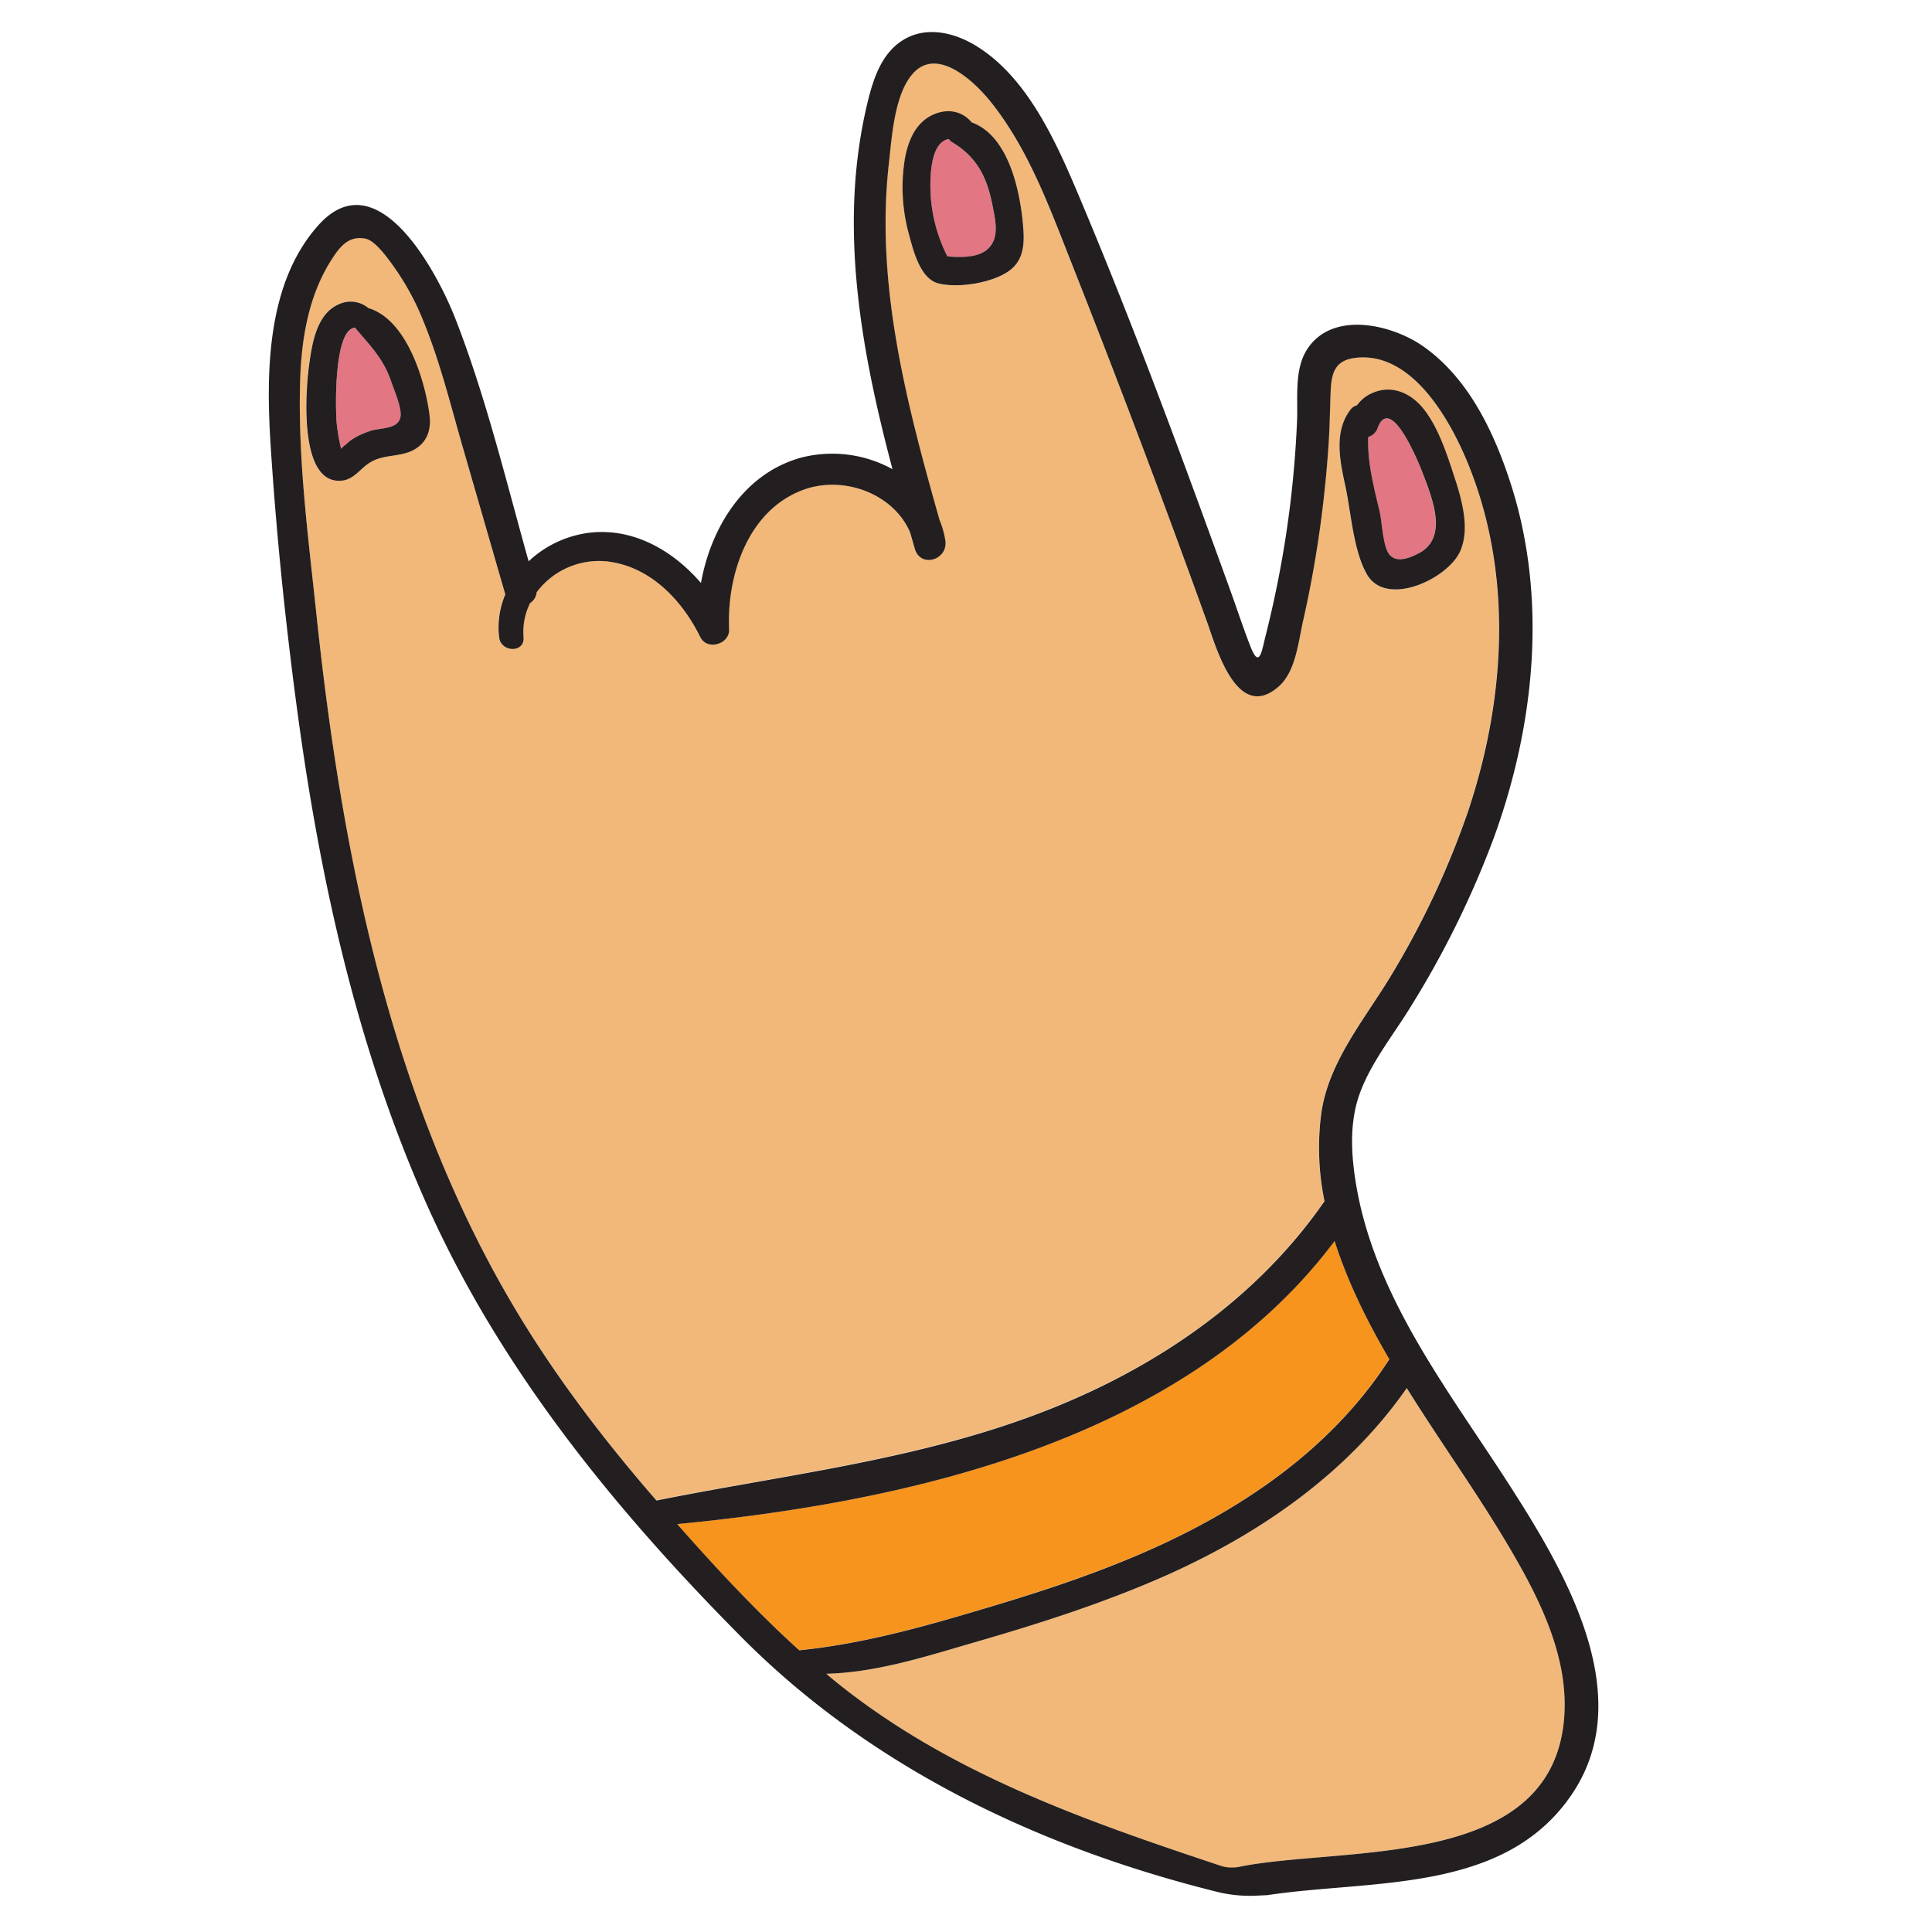 <svg id="Layer_1" data-name="Layer 1" xmlns="http://www.w3.org/2000/svg" viewBox="0 0 600 600"><defs><style>.cls-1{fill:#e27683;}.cls-2{fill:#f2b879;}.cls-3{fill:#f7941e;}.cls-4{fill:#231f20;}</style></defs><title>doodle</title><path class="cls-1" d="M110.26,101.77c-6.87.39-6.08,27.25-5.63,30.32a63.42,63.42,0,0,0,1.3,7.27,11,11,0,0,1,1.66-1.46c1.89-2,4.9-3.22,7.45-4.09,3-1,8.8-.39,9.35-4.49.38-2.74-1.93-8-2.8-10.6C119.12,111.3,115,107.47,110.26,101.77Z"/><path class="cls-1" d="M431.47,172.22c2.27,2.73,6.35,1,9.1-.4,9.39-4.86,4-17.39,1.14-25.12-.85-2.27-9.88-25.06-14-13.54a4.3,4.3,0,0,1-2.83,2.54c-.27,8,1.68,15.32,3.54,23.37C429.17,162.18,429.5,169.87,431.47,172.22Z"/><path class="cls-1" d="M295.67,44.18a3.42,3.42,0,0,1-1.06-1c-5.75,1-5.85,11.85-5.63,16.95a48.24,48.24,0,0,0,5.25,19.54c3.84.31,8.48.38,11.35-1.44,5.22-3.31,3.6-9.45,2.62-14.45C306.47,55,303.43,48.85,295.67,44.18Z"/><path class="cls-2" d="M438.19,433.21c-.45-.7-.89-1.41-1.34-2.13-18.92,27.16-47,46.21-77.23,59.28-18.38,7.95-37.48,14-56.7,19.6-15,4.33-30.61,9.46-46.35,9.84.47.39.93.81,1.4,1.2,36.5,30.09,80.72,45,124.86,59.71a4.73,4.73,0,0,1,2.14-1c32.11-6.44,96.71,1.25,100.76-45.86,1.71-19.88-8.38-38.83-18.25-55.34C458.24,463.08,447.77,448.43,438.19,433.21Z"/><path class="cls-2" d="M411.29,373a81.89,81.89,0,0,1-1-27.31c2.35-16.56,14.19-30,22.41-44a264,264,0,0,0,23.1-49.56c11.59-34.57,14.09-73,.37-107.4-5.42-13.56-17.35-35.6-35.1-33.66-6.51.71-7.63,4.64-7.87,10.36-.21,5.11-.27,10.22-.57,15.33-.52,8.63-1.39,17.23-2.55,25.8-1.38,10.14-3.17,20.22-5.44,30.2-1.46,6.45-2.28,15.78-7.6,20.42-12.87,11.26-19.35-12-22.15-19.83q-20.21-56.3-42.25-111.89c-6.82-17.23-13.37-35.34-25.12-50-5.09-6.34-16.8-17.41-24.36-8.31-5.48,6.59-6.24,19.43-7.16,27.57-4.25,37.52,5.57,74.81,15.73,110.7a28.23,28.23,0,0,1,1.79,6.3c1,6.13-7.71,8.83-9.49,2.62q-.71-2.44-1.4-4.91c-5.12-12.25-20.93-18-33.5-13.24-17,6.48-23.47,26.53-22.75,43.21.2,4.64-6.84,6.7-8.95,2.42-5.67-11.55-15.52-22-28.92-23.51a24.15,24.15,0,0,0-21.91,9.6,4.33,4.33,0,0,1-2,3.3,20.12,20.12,0,0,0-2.06,10.66c.41,4.93-7,4.75-7.59,0a26.26,26.26,0,0,1,1.94-13.34l-13.11-45.38c-3.82-13.2-7.11-26.77-12.34-39.51a79.72,79.72,0,0,0-9.19-16.9c-1.74-2.37-5.65-8-8.71-8.67-5.25-1.1-8,2.5-10.43,6.23-7.31,11.25-9.55,24.82-9.93,38-.7,23.88,2.53,48.21,5,71.92,2.61,24.66,6,49.25,10.66,73.6,9.36,48.52,24.23,96.37,49.15,139.27,13,22.36,28.63,43,45.56,62.5l.3.34.21-.07c41.27-8.26,82.75-12.71,122.2-28.43C359.94,424.06,390.52,403,411.29,373Zm8-245.67a3.81,3.81,0,0,1,2.1-1.45,11.29,11.29,0,0,1,5-3.9c5.84-2.48,11.61.12,15.43,4.75,4.83,5.86,7.6,14.67,9.92,21.77,2.21,6.75,4.76,15.84,1.68,22.73-3.85,8.61-23.17,17.64-29.07,7-4.12-7.44-4.8-18.79-6.57-27.07C416.15,143.26,414.14,134.25,419.34,127.33ZM127,140.37c-3.92,1.48-8.18.93-11.94,3.14-3,1.79-5.07,5.33-8.86,5.75C92.38,150.82,94.9,120.31,96,112.77c.94-6.35,2.4-15.19,9-18.21a8.61,8.61,0,0,1,9.32,1.11c11.91,3.53,17.59,22.42,18.94,33.19C134,134.07,132.18,138.4,127,140.37ZM313,84.42c-5.29,3.52-15.45,5.15-21.55,3.62-5.67-1.43-7.77-10.12-9.15-15.19a54.93,54.93,0,0,1-1.36-23c.93-5.71,3.22-11.67,8.83-14.21,4.47-2,9-1.2,12,2.38,11.36,4.08,14.93,20.84,15.93,31.42C318.24,75.18,318.27,80.91,313,84.42Z"/><path class="cls-3" d="M356.2,481.68c29.74-13.08,57.46-31.95,75.24-59.58-6.68-11.47-12.88-23.87-17-36.71-46.08,61.44-131.18,80.94-204.18,87.9,12,13.59,24.46,27,37.9,39.2,19.42-2,37.7-7.05,56.41-12.64C322.07,494.64,339.5,489,356.2,481.68Z"/><path class="cls-4" d="M469.06,461.66c-18.75-29.27-41.9-58.37-47.87-93.54-1.56-9.17-2.18-19.15.93-28.05,3.42-9.8,10.43-18.39,15.81-27.15a291.85,291.85,0,0,0,26-52.75c12.75-35.08,16.8-74.59,5.05-110.54-5.13-15.71-13-32.2-26.89-42-9.74-6.9-28.37-11.32-36.2.93-4,6.31-2.78,15-3.08,22.1a328.62,328.62,0,0,1-3.4,35.3q-2.43,15.93-6.39,31.58c-1.18,4.66-1.88,10.37-4.68,3.23-2.23-5.7-4.14-11.56-6.22-17.31-14.65-40.45-29.55-81-46.22-120.62-7.2-17.15-16.27-38.63-32.95-48.71-6.29-3.81-14.4-5.89-21.29-2.37-7.64,3.91-10.37,12.35-12.25,20.13-9.15,37.85-2.09,76.61,7.76,113.82a38.75,38.75,0,0,0-28.48-3.56c-17.61,4.9-27.88,21.57-31,38.9-8.57-9.93-20.61-17-34.06-15.67a33.61,33.61,0,0,0-19.46,8.94c-7.07-25.19-13.29-51.12-22.77-75.41C135.85,84.71,117.32,49.55,99,69.81c-16.08,17.8-16.38,45.3-15,67.75C85.72,164.75,88.5,192,92.09,219c7,52.66,18.37,105.08,39.91,153.86,22.83,51.69,58.6,95.56,98.14,135.44,40.31,40.65,92.61,65.48,147.72,79.2a42.54,42.54,0,0,0,12.21,1.22l3.45-.16c32.76-4.94,73.68-.39,94.62-31.3C508.86,526.67,486,488.06,469.06,461.66ZM203.88,466l-.3-.34c-16.93-19.5-32.57-40.14-45.56-62.5-24.92-42.9-39.79-90.75-49.15-139.27-4.7-24.35-8.05-48.94-10.66-73.6-2.5-23.71-5.73-48-5-71.92.38-13.18,2.62-26.75,9.93-38,2.42-3.73,5.18-7.33,10.43-6.23,3.06.64,7,6.3,8.71,8.66a80,80,0,0,1,9.19,16.91c5.23,12.74,8.52,26.31,12.34,39.51l13.11,45.38A26.26,26.26,0,0,0,155,197.91c.56,4.75,8,4.93,7.59,0a20.14,20.14,0,0,1,2.06-10.66,4.33,4.33,0,0,0,2-3.3,24.15,24.15,0,0,1,21.91-9.6c13.4,1.56,23.25,12,28.92,23.51,2.11,4.28,9.15,2.22,8.95-2.42-.72-16.68,5.72-36.73,22.75-43.21,12.57-4.79,28.38,1,33.5,13.24q.69,2.46,1.4,4.91c1.78,6.21,10.48,3.51,9.49-2.62a28.23,28.23,0,0,0-1.79-6.3c-10.16-35.89-20-73.18-15.73-110.7.92-8.14,1.68-21,7.16-27.57,7.56-9.1,19.27,2,24.36,8.31,11.75,14.63,18.3,32.74,25.12,50q22,55.61,42.25,111.89c2.8,7.81,9.28,31.09,22.15,19.83,5.32-4.65,6.14-14,7.6-20.42,2.27-10,4.06-20.06,5.44-30.2,1.16-8.57,2-17.17,2.55-25.8.3-5.11.36-10.22.57-15.33.24-5.72,1.36-9.65,7.87-10.36,17.75-1.94,29.68,20.1,35.1,33.66,13.72,34.38,11.22,72.83-.37,107.4a264,264,0,0,1-23.1,49.56c-8.22,14-20.06,27.43-22.41,44a81.89,81.89,0,0,0,1,27.31c-20.77,30-51.35,51.06-85,64.47-39.45,15.72-80.93,20.17-122.2,28.43Zm6.41,7.32c73-7,158.1-26.46,204.18-87.9,4.09,12.84,10.29,25.24,17,36.71-17.78,27.63-45.5,46.5-75.24,59.58-16.7,7.35-34.13,13-51.6,18.17-18.71,5.59-37,10.65-56.41,12.64C234.75,500.32,222.28,486.88,210.29,473.29Zm275.44,60.57C481.68,581,417.08,573.28,385,579.72h0a11,11,0,0,1-5.7-.22C336.3,565.2,293.48,550.27,258,521c-.47-.39-.93-.81-1.4-1.2,15.74-.38,31.39-5.51,46.35-9.84,19.22-5.57,38.32-11.65,56.7-19.6,30.22-13.07,58.31-32.12,77.23-59.28.45.72.89,1.43,1.34,2.13,9.58,15.22,20.05,29.87,29.29,45.31C477.35,495,487.44,514,485.73,533.86Z"/><path class="cls-4" d="M424.4,178.2c5.9,10.67,25.22,1.64,29.07-7,3.08-6.89.53-16-1.68-22.73-2.32-7.1-5.09-15.91-9.92-21.77-3.82-4.63-9.59-7.23-15.43-4.75a11.29,11.29,0,0,0-5,3.9,3.81,3.81,0,0,0-2.1,1.45c-5.2,6.92-3.19,15.93-1.51,23.8C419.6,159.41,420.28,170.76,424.4,178.2Zm.51-42.5a4.3,4.3,0,0,0,2.83-2.54c4.09-11.52,13.12,11.27,14,13.54,2.9,7.73,8.25,20.26-1.14,25.12-2.75,1.42-6.83,3.13-9.1.4-2-2.35-2.3-10-3-13.15C426.59,151,424.64,143.65,424.91,135.7Z"/><path class="cls-4" d="M301.76,38c-3-3.58-7.51-4.41-12-2.38-5.61,2.54-7.9,8.5-8.83,14.21a54.93,54.93,0,0,0,1.36,23c1.38,5.07,3.48,13.76,9.15,15.19,6.1,1.53,16.26-.1,21.55-3.62s5.23-9.24,4.68-15C316.69,58.87,313.12,42.11,301.76,38Zm3.82,40.19c-2.87,1.82-7.51,1.75-11.35,1.44A48.24,48.24,0,0,1,289,60.12c-.22-5.1-.12-15.9,5.63-16.95a3.42,3.42,0,0,0,1.06,1c7.76,4.67,10.8,10.84,12.53,19.59C309.18,68.77,310.8,74.91,305.58,78.22Z"/><path class="cls-4" d="M114.39,95.67a8.61,8.61,0,0,0-9.32-1.11c-6.65,3-8.11,11.86-9,18.21-1.12,7.54-3.64,38.05,10.19,36.49,3.79-.42,5.81-4,8.86-5.75,3.76-2.21,8-1.66,11.94-3.14,5.17-2,7-6.3,6.32-11.51C132,118.09,126.3,99.2,114.39,95.67Zm10,33.65c-.55,4.1-6.35,3.47-9.35,4.49-2.55.87-5.56,2.13-7.45,4.09a11,11,0,0,0-1.66,1.46,63.42,63.42,0,0,1-1.3-7.27c-.45-3.07-1.24-29.93,5.63-30.32,4.75,5.7,8.86,9.53,11.33,17C122.46,121.33,124.77,126.58,124.39,129.32Z"/></svg>